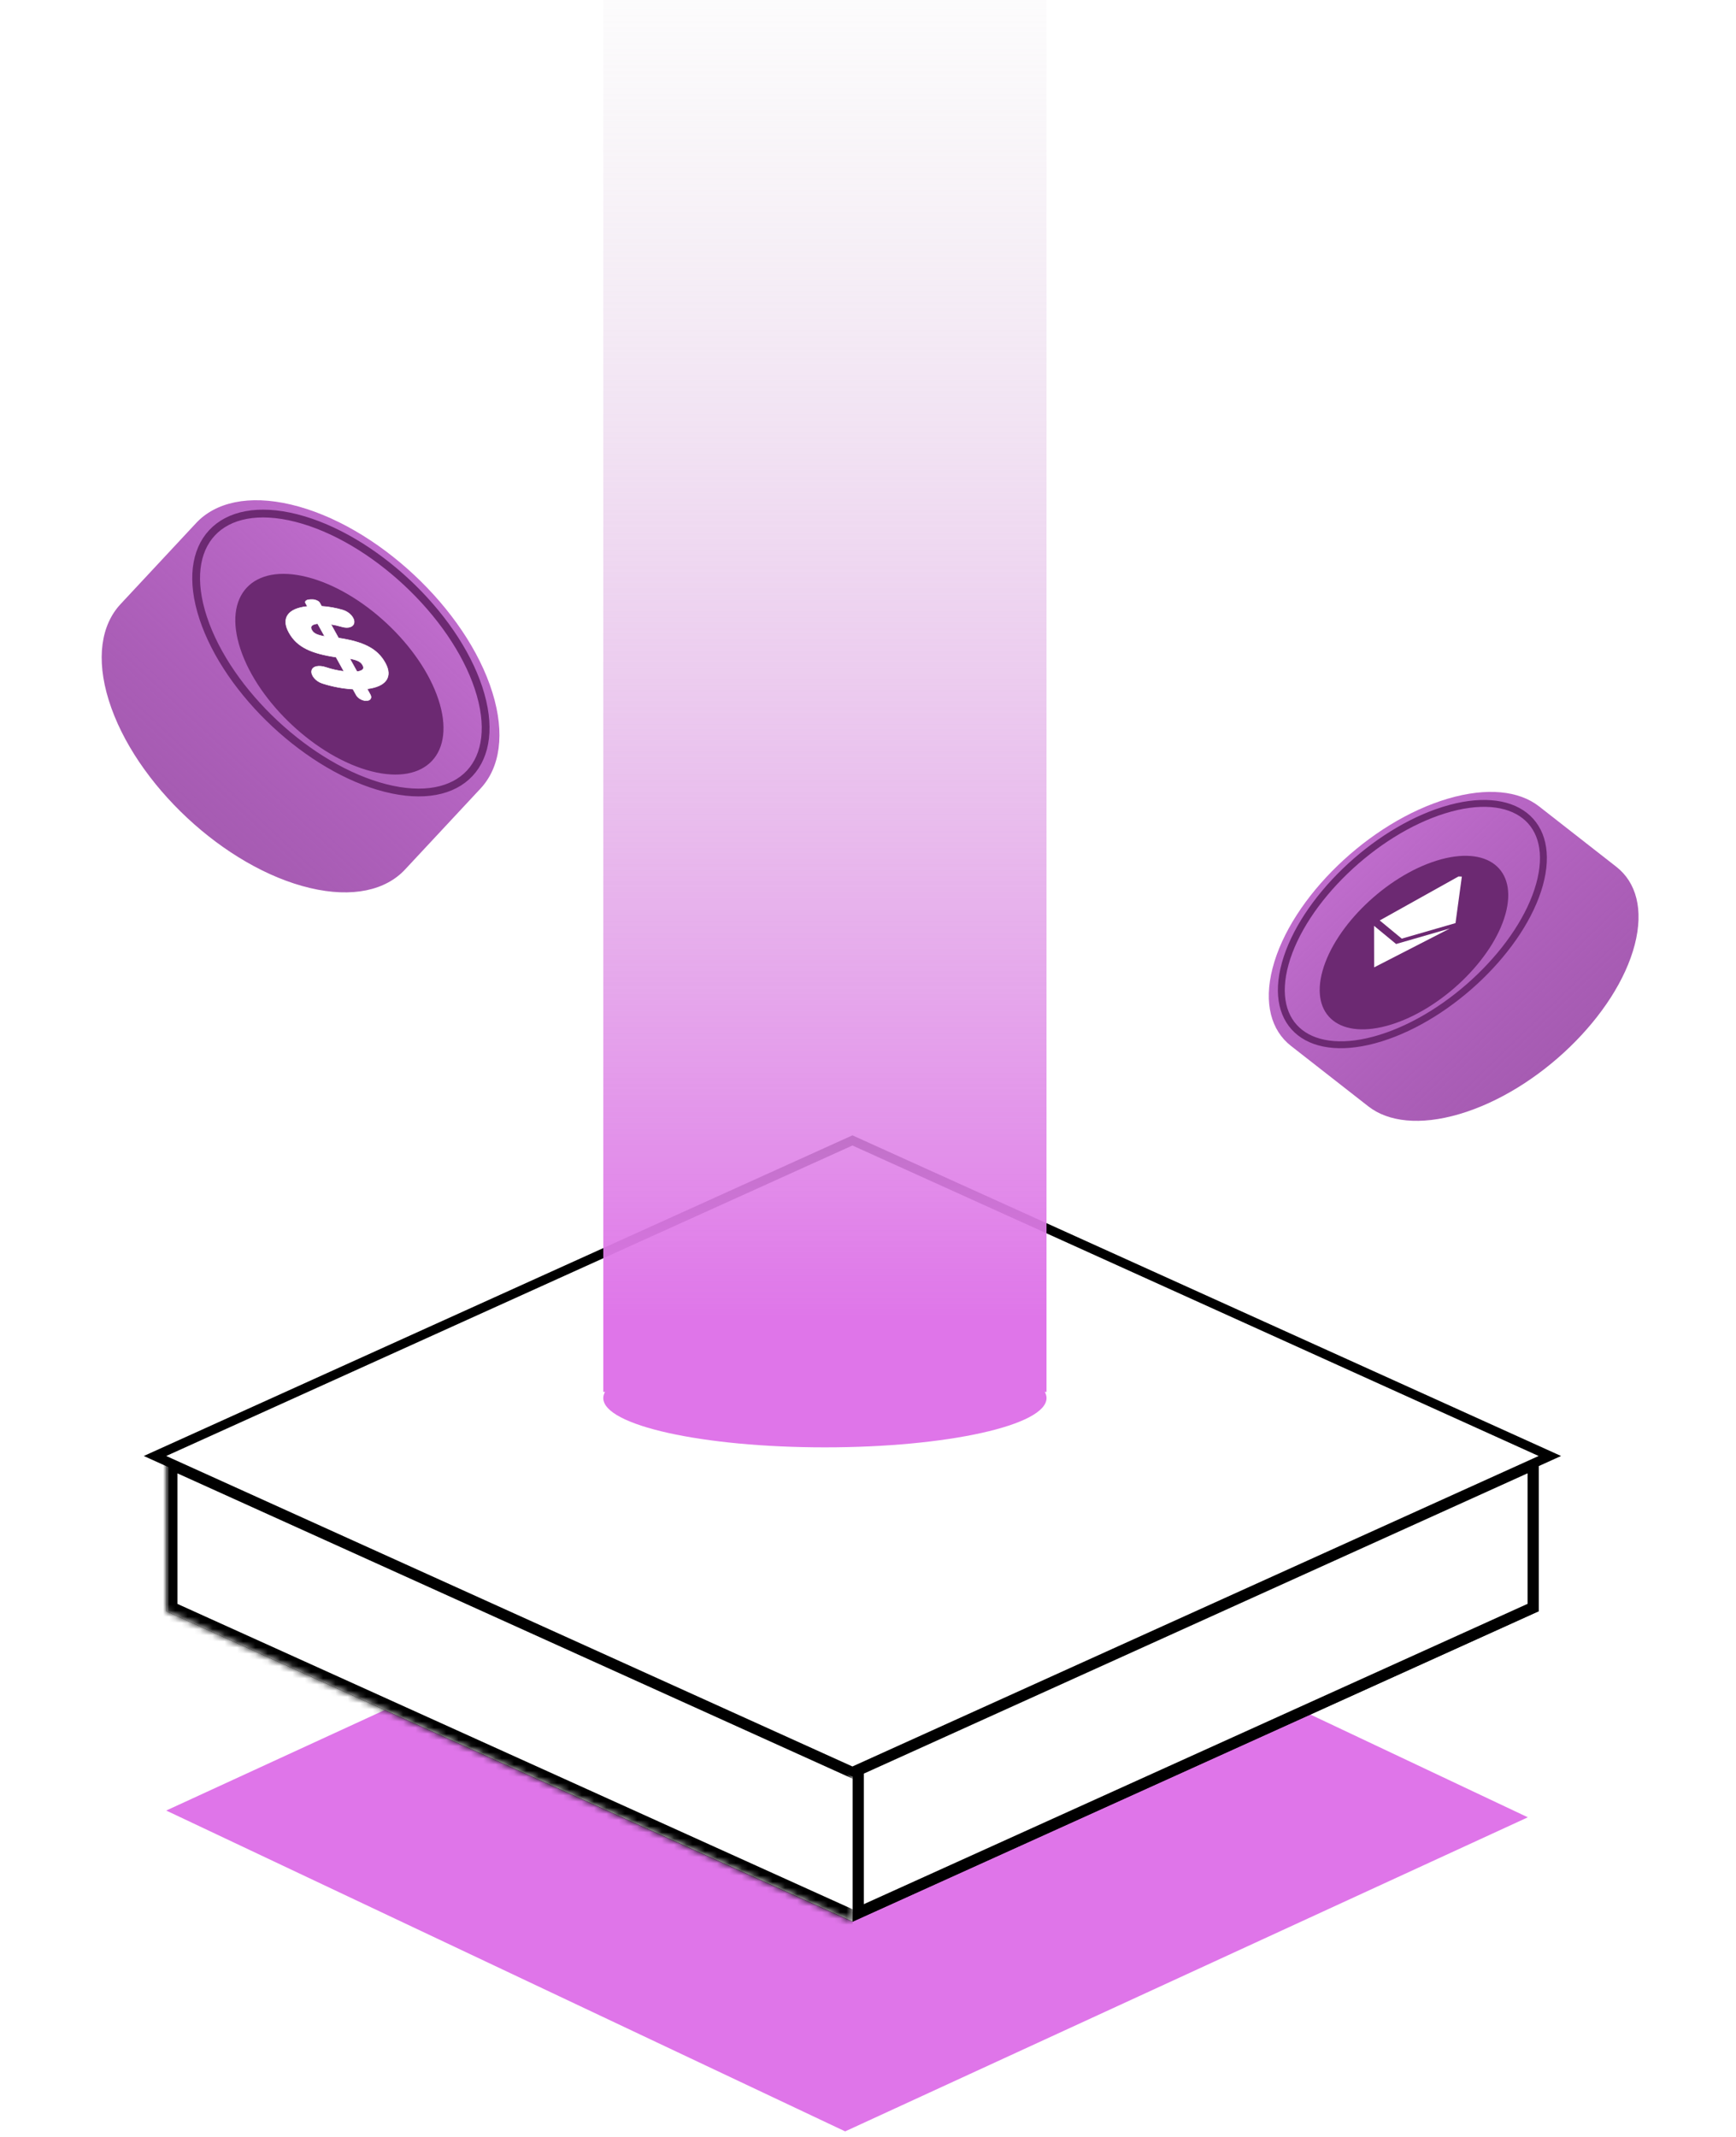 <svg width="282" height="347" viewBox="0 0 282 347" fill="none" xmlns="http://www.w3.org/2000/svg">
<rect width="122" height="122" transform="matrix(0.909 -0.418 0.904 0.427 27 293.968)" fill="#DF75E9"/>
<rect x="0.911" y="1.412" width="120.358" height="23.197" transform="matrix(0.911 0.412 4.06618e-05 1 138.58 185.627)" fill="white" stroke="black" stroke-width="2"/>
<rect x="0.911" y="0.588" width="120.358" height="23.197" transform="matrix(0.911 -0.412 -4.06618e-05 1 27.084 236.777)" fill="white" stroke="black" stroke-width="2"/>
<rect y="0.824" width="120.359" height="120.359" transform="matrix(0.911 0.412 -0.911 0.412 139.25 211.683)" fill="white" stroke="black" stroke-width="2"/>
<mask id="path-5-inside-1_19_10" fill="white">
<path d="M27.002 236.398L138.497 286.799L138.498 311.996L27.003 261.594L27.002 236.398Z"/>
</mask>
<path d="M27.002 236.398L138.497 286.799L138.498 311.996L27.003 261.594L27.002 236.398Z" fill="white"/>
<path d="M27.002 236.398L27.002 234.398L25.18 233.574L25.18 235.574L27.002 236.398ZM27.003 261.594L25.181 260.771L25.181 262.771L27.003 263.594L27.003 261.594ZM27.002 238.398L138.497 288.799L138.497 284.799L27.002 234.398L27.002 238.398ZM138.498 309.996L27.003 259.594L27.003 263.594L138.498 313.996L138.498 309.996ZM28.826 262.418L28.825 237.221L25.18 235.574L25.181 260.771L28.826 262.418Z" fill="black" mask="url(#path-5-inside-1_19_10)"/>
<rect x="0.911" y="0.588" width="120.358" height="23.197" transform="matrix(0.911 -0.412 -4.06618e-05 1 138.58 287.173)" fill="white" stroke="black" stroke-width="2"/>
<rect x="-1.822" width="124.359" height="124.359" transform="matrix(0.911 -0.412 0.911 0.412 26.84 235.65)" fill="white" stroke="black" stroke-width="2"/>
<rect x="98" width="72" height="226" fill="url(#paint0_linear_19_10)"/>
<ellipse cx="134" cy="227" rx="36" ry="8" fill="#DF75E9"/>
<path fill-rule="evenodd" clip-rule="evenodd" d="M19.581 98.09C16.44 101.459 15.555 106.931 17.67 113.708C21.9 127.263 36.529 140.905 50.346 144.179C57.254 145.816 62.651 144.551 65.792 141.183L78.067 128.02C81.208 124.652 82.093 119.18 79.978 112.402C75.748 98.848 61.119 85.205 47.302 81.931C40.394 80.294 34.997 81.559 31.855 84.928L19.581 98.09Z" fill="url(#paint1_linear_19_10)"/>
<g filter="url(#filter0_i_19_10)">
<ellipse cx="16.597" cy="16.597" rx="16.597" ry="16.597" transform="matrix(0.969 0.247 0.314 0.95 33.839 86.443)" fill="#6C2972"/>
</g>
<path d="M77.741 111.72C81.737 123.823 74.963 131.087 62.611 127.945C50.258 124.803 37.005 112.444 33.008 100.341C29.012 88.237 35.786 80.973 48.139 84.115C60.492 87.257 73.745 99.616 77.741 111.72Z" stroke="#6C2972" stroke-width="1.264"/>
<path fill-rule="evenodd" clip-rule="evenodd" d="M222.282 179.64C225.498 182.154 230.681 182.768 237.069 180.887C249.843 177.127 262.596 164.811 265.553 153.38C267.032 147.665 265.781 143.253 262.565 140.74L249.995 130.919C246.779 128.406 241.595 127.792 235.208 129.672C222.434 133.433 209.681 145.749 206.724 157.179C205.245 162.895 206.496 167.307 209.712 169.82L222.282 179.64Z" fill="url(#paint2_linear_19_10)"/>
<g filter="url(#filter1_i_19_10)">
<ellipse cx="14.71" cy="14.71" rx="14.71" ry="14.71" transform="matrix(0.252 -0.905 1.01 -0.313 211.125 168.158)" fill="#6C2972"/>
</g>
<path d="M234.585 131.526C245.99 127.988 252.927 133.408 250.08 143.632C247.232 153.856 235.679 165.013 224.275 168.551C212.87 172.09 205.933 166.67 208.78 156.446C211.627 146.222 223.181 135.065 234.585 131.526Z" stroke="#6C2972" stroke-width="1.12"/>
<g clip-path="url(#clip0_19_10)">
<path d="M59.537 113.77C60.167 113.748 60.446 113.309 60.157 112.789C59.869 112.269 59.636 111.848 59.636 111.848C62.614 111.489 63.879 109.977 62.58 107.633L62.558 107.595C61.238 105.213 58.875 104.179 54.991 103.59L53.756 101.362C54.318 101.452 54.923 101.586 55.541 101.766C56.535 102.055 57.419 101.821 57.522 101.093C57.626 100.365 56.804 99.376 55.682 99.047C54.565 98.719 53.421 98.506 52.247 98.438L51.927 97.862C51.751 97.544 51.097 97.304 50.467 97.326C49.836 97.348 49.461 97.611 49.628 97.912C49.796 98.215 49.932 98.46 49.932 98.46C46.69 98.789 45.676 100.43 46.932 102.696L46.954 102.735C48.274 105.117 50.66 106.111 54.587 106.698L55.865 109.003C54.951 108.913 53.985 108.696 52.931 108.348C51.808 107.977 50.784 108.158 50.63 108.882C50.475 109.607 51.251 110.601 52.374 110.959C54.024 111.485 55.738 111.807 57.331 111.89L57.863 112.85C58.158 113.38 58.907 113.792 59.537 113.77ZM56.821 106.933C58.123 107.181 58.612 107.458 58.899 107.977L58.921 108.016C59.229 108.573 58.949 108.915 57.993 109.047L56.821 106.933ZM50.657 102.312L50.636 102.273C50.359 101.774 50.563 101.375 51.596 101.261L52.746 103.336C51.401 103.089 50.934 102.811 50.657 102.312Z" fill="white" stroke="white" stroke-width="0.08"/>
</g>
<g clip-path="url(#clip1_19_10)">
<path d="M226.787 153.273L223.206 150.323L223.219 157.065L235.521 150.753L226.785 153.273L226.787 153.273ZM237.514 141.976L224.125 149.448L227.705 152.401L236.435 149.88L237.514 141.976Z" fill="white"/>
</g>
<defs>
<filter id="filter0_i_19_10" x="38.217" y="90.008" width="33.821" height="32.574" filterUnits="userSpaceOnUse" color-interpolation-filters="sRGB">
<feFlood flood-opacity="0" result="BackgroundImageFix"/>
<feBlend mode="normal" in="SourceGraphic" in2="BackgroundImageFix" result="shape"/>
<feColorMatrix in="SourceAlpha" type="matrix" values="0 0 0 0 0 0 0 0 0 0 0 0 0 0 0 0 0 0 127 0" result="hardAlpha"/>
<feOffset dy="3.159"/>
<feComposite in2="hardAlpha" operator="arithmetic" k2="-1" k3="1"/>
<feColorMatrix type="matrix" values="0 0 0 0 0 0 0 0 0 0 0 0 0 0 0 0 0 0 0.26 0"/>
<feBlend mode="normal" in2="shape" result="effect1_innerShadow_19_10"/>
</filter>
<filter id="filter1_i_19_10" x="214.373" y="136.144" width="30.62" height="28.184" filterUnits="userSpaceOnUse" color-interpolation-filters="sRGB">
<feFlood flood-opacity="0" result="BackgroundImageFix"/>
<feBlend mode="normal" in="SourceGraphic" in2="BackgroundImageFix" result="shape"/>
<feColorMatrix in="SourceAlpha" type="matrix" values="0 0 0 0 0 0 0 0 0 0 0 0 0 0 0 0 0 0 127 0" result="hardAlpha"/>
<feOffset dy="2.8"/>
<feComposite in2="hardAlpha" operator="arithmetic" k2="-1" k3="1"/>
<feColorMatrix type="matrix" values="0 0 0 0 0 0 0 0 0 0 0 0 0 0 0 0 0 0 0.26 0"/>
<feBlend mode="normal" in2="shape" result="effect1_innerShadow_19_10"/>
</filter>
<linearGradient id="paint0_linear_19_10" x1="134" y1="214.807" x2="134" y2="-18.123" gradientUnits="userSpaceOnUse">
<stop stop-color="#DF75E9"/>
<stop offset="1" stop-color="#D9D9D9" stop-opacity="0"/>
</linearGradient>
<linearGradient id="paint1_linear_19_10" x1="67.235" y1="93.312" x2="30.413" y2="132.799" gradientUnits="userSpaceOnUse">
<stop stop-color="#C06DCD"/>
<stop offset="1" stop-color="#9135A0" stop-opacity="0.81"/>
</linearGradient>
<linearGradient id="paint2_linear_19_10" x1="217.285" y1="140.55" x2="250.202" y2="174.636" gradientUnits="userSpaceOnUse">
<stop stop-color="#C06DCD"/>
<stop offset="1" stop-color="#9135A0" stop-opacity="0.81"/>
</linearGradient>
<clipPath id="clip0_19_10">
<rect width="18.8" height="18.8" fill="white" transform="matrix(0.999 -0.035 0.485 0.875 41 97.656)"/>
</clipPath>
<clipPath id="clip1_19_10">
<rect width="20.074" height="20.074" fill="white" transform="matrix(0.999 0.035 -0.656 0.755 228.169 142)"/>
</clipPath>
</defs>
</svg>
